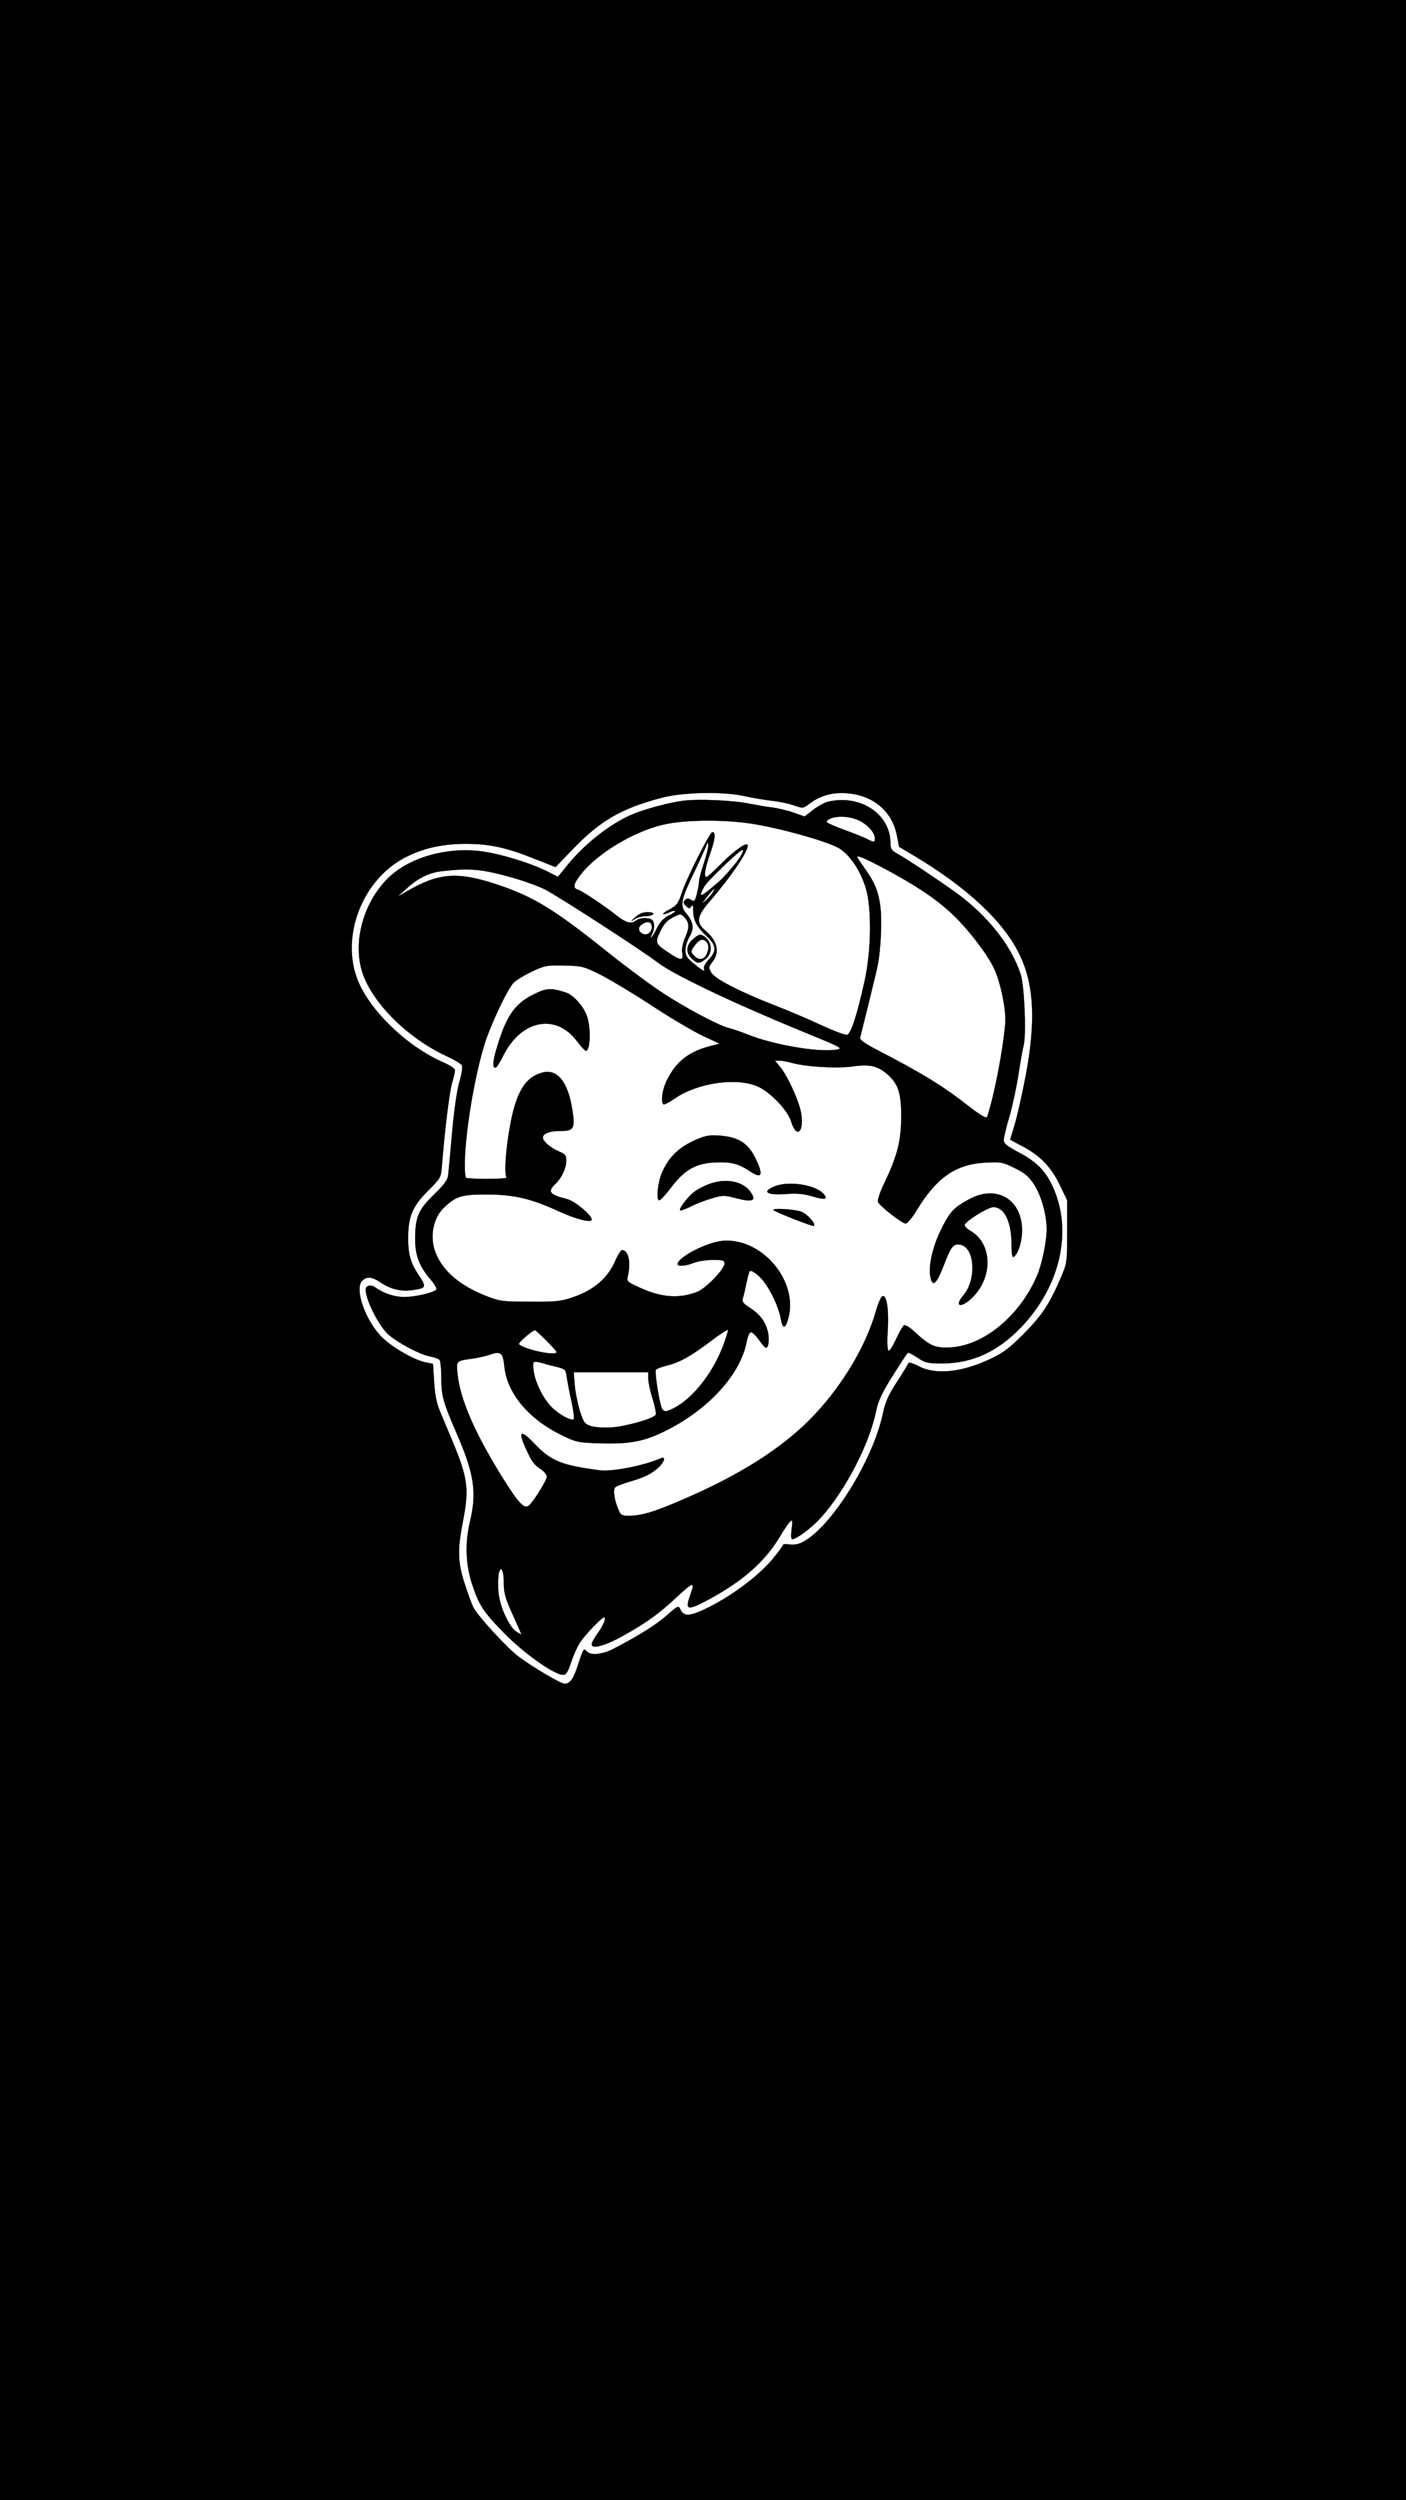 <ns0:svg xmlns:ns0="http://www.w3.org/2000/svg" version="1.0" width="720pt" height="1280pt" viewBox="0 0 720 1280" preserveAspectRatio="xMidYMid meet">

<ns0:g transform="translate(0,1280) scale(0.1,-0.1)" fill="#000000" stroke="#000000">
<ns0:path d="M0 6400 l0 -6400 3600 0 3600 0 0 6400 0 6400 -3600 0 -3600 0 0 -6400z m3815 2324 c39 -9 102 -19 140 -24 39 -4 90 -15 113 -24 43 -15 45 -15 75 8 50 38 105 56 166 56 148 0 258 -84 284 -217 l11 -58 72 -43 c277 -164 470 -345 549 -517 71 -151 79 -338 28 -610 -18 -93 -43 -206 -56 -250 l-24 -80 64 -34 c91 -48 147 -107 191 -199 l37 -77 0 -160 c0 -155 -1 -162 -30 -230 -59 -139 -98 -198 -190 -291 -71 -72 -106 -99 -165 -127 -150 -73 -288 -88 -376 -41 -28 15 -50 21 -52 15 -2 -5 -28 -49 -59 -96 -44 -68 -59 -101 -73 -167 -53 -241 -265 -578 -410 -653 -21 -11 -45 -15 -67 -12 -18 3 -33 2 -33 -2 0 -4 -24 -37 -54 -73 -67 -81 -197 -180 -320 -243 -101 -51 -134 -54 -152 -14 -9 21 -13 19 -73 -34 -55 -48 -149 -106 -273 -170 -54 -27 -111 -33 -131 -13 -19 19 -18 20 -47 -67 -23 -72 -41 -97 -69 -97 -19 0 -157 81 -233 137 -56 40 -210 208 -233 252 -9 17 -29 72 -45 122 -36 109 -38 173 -10 317 33 169 26 223 -50 407 -23 55 -53 127 -67 160 -18 43 -26 86 -30 152 l-6 91 -36 7 c-57 11 -169 74 -223 127 -86 84 -145 250 -103 291 23 24 50 21 93 -8 50 -34 105 -48 161 -40 74 10 76 15 37 74 -43 64 -56 107 -56 192 0 110 22 163 100 241 67 67 68 69 73 130 15 188 39 381 52 424 8 27 15 56 15 64 0 9 -24 25 -57 40 -189 81 -384 270 -444 429 -85 227 32 517 255 626 89 44 185 65 303 65 118 0 206 -19 346 -75 l112 -44 75 78 c150 158 255 220 465 276 112 30 318 34 430 9z" />
<ns0:path d="M3495 8700 c-70 -9 -200 -44 -261 -71 -108 -46 -239 -149 -325 -254 l-52 -64 -51 26 c-86 44 -246 93 -343 105 -180 23 -374 -34 -480 -142 -122 -124 -175 -317 -130 -470 47 -158 231 -343 434 -437 41 -19 76 -40 79 -48 3 -8 -1 -38 -9 -67 -19 -64 -32 -160 -47 -333 -6 -71 -13 -144 -15 -162 -3 -24 -21 -49 -74 -100 -80 -78 -95 -115 -95 -228 0 -81 21 -137 77 -203 21 -24 35 -48 32 -53 -10 -16 -108 -39 -164 -39 -52 0 -108 19 -152 51 -9 7 -24 9 -33 6 -14 -6 -16 -14 -11 -39 12 -63 74 -176 116 -212 52 -44 163 -102 214 -111 22 -4 43 -12 47 -18 4 -7 8 -48 8 -93 0 -88 10 -125 78 -281 91 -209 105 -304 68 -456 -25 -104 -21 -217 10 -312 36 -112 58 -146 170 -260 99 -100 251 -208 296 -209 17 -1 25 12 44 67 12 37 33 82 45 100 28 41 111 127 122 127 14 0 -3 -42 -34 -84 -16 -22 -29 -46 -29 -54 0 -27 71 -7 165 46 119 67 179 110 275 200 82 76 90 76 65 7 -29 -81 -16 -83 101 -20 174 95 285 195 360 322 20 34 43 68 51 74 12 11 13 5 7 -39 -4 -31 -3 -52 3 -52 21 0 102 60 147 111 125 139 247 374 282 543 12 57 29 93 86 184 39 62 73 114 77 116 4 3 26 -9 50 -25 40 -27 51 -29 130 -29 152 1 281 61 401 186 202 212 265 498 159 723 -37 79 -83 125 -177 174 -56 30 -72 43 -72 60 0 12 13 68 30 124 16 56 36 151 45 210 9 59 21 127 27 151 14 58 4 303 -15 363 -44 136 -148 274 -294 391 -62 49 -282 197 -342 230 -25 14 -31 23 -31 51 0 149 -153 251 -318 213 -18 -4 -53 -23 -78 -42 l-44 -34 -57 20 c-31 11 -80 22 -107 26 -28 3 -80 12 -116 19 -83 18 -267 26 -345 15z m901 -99 c45 -20 84 -63 84 -92 0 -23 -3 -23 -40 -4 -16 8 -68 29 -115 46 -47 17 -88 35 -91 40 -3 5 5 13 18 18 37 16 100 12 144 -8z m-559 -16 c152 -22 416 -96 467 -132 54 -38 101 -110 129 -197 32 -103 29 -324 -6 -481 -40 -179 -70 -269 -90 -273 -9 -2 -70 21 -135 51 -64 30 -172 76 -240 102 -174 68 -302 134 -320 166 -14 25 -14 29 6 54 39 50 26 108 -35 160 -50 41 -45 74 20 149 114 131 211 276 194 292 -10 10 -74 -37 -142 -106 -33 -33 -63 -60 -67 -60 -15 0 -8 44 17 115 27 77 32 115 13 115 -14 -1 -137 -247 -158 -315 -16 -50 -25 -62 -69 -85 -20 -11 -30 -19 -23 -20 7 0 22 5 34 11 11 6 22 8 25 5 3 -3 -11 -13 -32 -23 -26 -12 -44 -32 -61 -65 -13 -27 -27 -48 -30 -48 -2 0 0 9 6 19 15 29 12 68 -6 75 -26 10 -59 7 -79 -8 -24 -18 -51 -10 -100 29 -60 48 -173 123 -195 130 -28 9 -25 27 13 77 83 108 274 223 427 257 108 24 293 26 437 6z m-231 -199 c-14 -42 -26 -86 -26 -97 0 -11 -5 -40 -11 -64 -10 -39 -13 -43 -30 -32 -14 9 -21 9 -31 -1 -10 -10 -9 -16 5 -30 16 -15 19 -15 27 -2 7 11 10 5 10 -23 0 -48 18 -82 69 -130 50 -47 52 -74 11 -119 -17 -18 -28 -38 -25 -45 7 -21 -5 -15 -51 23 -36 29 -44 41 -44 69 0 19 9 50 21 70 25 42 20 74 -17 119 -34 40 -28 69 47 224 32 68 60 128 60 135 1 7 3 5 6 -5 2 -9 -7 -50 -21 -92z m189 35 c-12 -25 -81 -106 -112 -133 -97 -85 -110 -90 -78 -29 14 28 183 190 198 191 4 0 1 -13 -8 -29z m779 -92 c146 -81 239 -146 316 -222 70 -68 157 -181 194 -252 36 -66 69 -220 64 -291 -11 -136 -56 -372 -93 -482 -4 -9 -32 7 -88 50 -139 109 -240 171 -485 298 -60 32 -81 48 -77 59 7 27 83 334 89 366 16 76 23 224 15 297 -10 84 -28 129 -85 208 -19 26 -34 50 -34 54 0 10 65 -20 184 -85z m-1979 -14 c72 -19 159 -50 195 -68 67 -34 500 -314 579 -375 83 -63 390 -209 739 -352 205 -84 212 -87 174 -94 -93 -14 -318 24 -454 78 -35 14 -76 28 -93 32 -51 11 -235 109 -354 189 -63 42 -189 136 -280 209 -260 208 -367 274 -547 335 -211 71 -306 64 -474 -34 l-45 -26 40 36 c64 59 121 88 189 95 137 16 196 11 331 -25z m1056 -82 c-5 -10 -22 -29 -37 -43 -24 -22 -23 -20 6 18 35 44 47 54 31 25z m-147 -128 c26 -27 28 -53 5 -104 -14 -34 -19 -61 -15 -81 7 -39 -7 -39 -66 0 -73 48 -75 53 -47 111 16 35 34 56 59 69 43 23 45 24 64 5z m-168 -39 c9 -25 -13 -55 -37 -49 -29 8 -36 33 -14 49 24 18 44 18 51 0z m-259 -257 c51 -26 169 -97 262 -158 94 -62 210 -130 258 -153 l88 -41 -61 -16 c-106 -30 -169 -84 -214 -182 -20 -45 -26 -104 -12 -113 4 -2 30 11 57 30 121 83 327 111 433 58 63 -31 147 -121 163 -175 29 -94 70 -52 50 50 -13 63 -70 186 -107 230 l-26 31 24 0 c13 0 39 -5 58 -10 69 -21 232 -31 313 -20 89 13 129 4 178 -37 58 -50 74 -95 74 -218 0 -125 -20 -203 -86 -341 -22 -45 -37 -89 -33 -97 7 -20 121 -109 141 -111 9 0 33 28 58 69 101 167 200 235 351 243 79 4 88 3 150 -28 52 -25 72 -42 99 -83 37 -57 65 -154 65 -230 0 -64 -25 -184 -52 -244 -89 -202 -271 -351 -439 -361 -78 -5 -108 8 -180 75 -28 27 -53 42 -60 38 -6 -4 -25 -37 -41 -72 -16 -35 -33 -61 -38 -58 -6 4 -8 44 -4 103 6 105 -4 177 -25 177 -8 0 -23 -33 -37 -82 -51 -175 -167 -370 -313 -526 -158 -167 -380 -309 -691 -441 -132 -57 -198 -76 -258 -76 -39 0 -44 3 -56 33 -22 53 -28 103 -14 114 7 6 40 18 73 28 74 21 112 40 148 73 31 29 37 59 10 46 -88 -38 -250 -70 -314 -61 -195 26 -248 48 -330 134 -74 78 -89 69 -44 -28 29 -64 41 -79 78 -103 15 -10 27 -26 27 -36 0 -19 -68 -128 -92 -148 -24 -19 -54 13 -142 155 -138 224 -210 391 -223 519 -6 69 -9 67 80 79 27 4 67 13 89 21 53 18 64 9 71 -63 14 -134 121 -264 283 -345 85 -42 90 -43 203 -47 159 -5 235 10 351 70 211 108 369 282 402 443 6 34 16 56 24 56 7 0 25 -18 41 -40 15 -22 31 -40 35 -40 15 0 19 48 9 87 -14 51 -42 87 -93 119 -32 21 -39 30 -34 47 4 12 12 47 18 77 6 30 14 59 18 63 4 5 26 -7 47 -27 44 -39 99 -148 111 -216 10 -57 24 -55 40 5 48 189 -135 406 -333 393 -81 -5 -235 -84 -235 -120 0 -13 44 -9 83 7 20 8 64 15 97 15 52 0 60 -2 60 -19 0 -28 -94 -126 -138 -144 -93 -37 -188 -30 -300 23 -63 29 -64 30 -56 62 15 69 1 128 -30 128 -7 0 -22 -24 -34 -52 -39 -91 -108 -151 -220 -190 -59 -20 -85 -23 -217 -22 -136 0 -156 2 -217 26 -150 57 -242 140 -274 244 -22 75 -2 163 49 211 62 60 90 68 222 68 139 -1 225 -21 368 -87 88 -40 167 -60 167 -41 0 22 -86 94 -125 104 -91 23 -103 38 -61 78 32 30 56 81 56 120 0 26 -6 33 -37 46 -43 18 -83 52 -83 71 0 21 35 34 88 34 71 0 78 12 63 108 -22 143 -77 212 -154 191 -89 -24 -136 -103 -167 -283 -21 -117 -28 -234 -16 -254 5 -8 -142 -10 -206 -3 -5 1 -8 29 -8 64 0 148 43 422 96 604 28 100 120 296 154 332 13 13 55 39 94 57 67 32 77 33 166 31 91 -2 99 -4 187 -48z m624 -1904 c-59 -151 -172 -286 -275 -325 -21 -8 -27 -6 -36 9 -13 25 -39 187 -31 199 3 5 29 14 56 21 66 16 124 49 226 126 46 35 85 60 87 56 1 -5 -11 -43 -27 -86z m-904 33 c29 -29 53 -56 53 -60 0 -22 -165 13 -192 40 -7 7 66 70 82 72 2 0 28 -23 57 -52z m-17 -117 c19 -6 54 -15 76 -20 38 -10 42 -14 46 -49 3 -20 13 -76 24 -124 10 -48 16 -90 12 -93 -11 -12 -75 23 -113 61 -44 44 -86 129 -93 190 -5 48 -4 48 48 35z m540 -80 c0 -19 10 -65 22 -102 11 -36 19 -73 16 -81 -8 -20 -148 -60 -229 -66 -38 -2 -82 1 -102 7 -34 11 -38 18 -58 79 -11 37 -23 96 -26 132 l-5 65 191 0 191 0 0 -34z m-740 -1044 c0 -52 7 -78 45 -162 25 -55 45 -101 45 -102 0 -2 -11 4 -25 13 -40 26 -89 136 -93 210 -2 35 -1 75 2 89 11 44 26 17 26 -48z" />
<ns0:path d="M3253 8104 c-25 -22 -25 -24 -3 -10 13 9 39 16 57 16 17 0 35 5 38 10 4 6 -8 10 -29 10 -24 0 -44 -8 -63 -26z" />
<ns0:path d="M3551 7994 c-38 -32 -41 -71 -8 -102 29 -27 38 -27 71 -1 39 31 32 94 -14 119 -15 8 -25 5 -49 -16z m69 -19 c7 -9 10 -25 5 -42 -11 -44 -41 -56 -69 -27 -21 20 -20 26 5 58 23 29 41 33 59 11z" />
<ns0:path d="M2730 7708 c-97 -49 -140 -113 -190 -286 -18 -61 -18 -98 1 -86 5 3 22 31 38 63 90 178 265 214 372 75 23 -30 45 -54 49 -54 22 0 27 108 8 171 -15 52 -70 115 -111 128 -79 25 -99 23 -167 -11z" />
<ns0:path d="M3568 6967 c-89 -38 -142 -88 -178 -170 -22 -51 -31 -142 -14 -142 6 0 33 29 60 65 70 92 126 124 226 129 84 3 118 -5 181 -47 57 -38 67 -19 29 61 -38 82 -87 115 -183 123 -53 4 -74 1 -121 -19z" />
<ns0:path d="M3628 6737 c-31 -12 -69 -33 -83 -47 -35 -32 -69 -80 -62 -86 3 -3 27 6 54 19 27 14 76 33 108 42 56 17 63 17 128 0 80 -21 101 -12 73 29 -38 59 -130 77 -218 43z" />
<ns0:path d="M3963 6725 c-66 -28 -32 -46 72 -37 48 3 83 0 126 -13 63 -19 80 -16 58 11 -40 49 -184 71 -256 39z" />
<ns0:path d="M4960 6659 c-77 -42 -96 -63 -141 -154 -43 -87 -65 -185 -55 -240 11 -58 31 -41 69 57 38 99 50 114 88 105 71 -18 80 -177 14 -256 -54 -64 -11 -71 50 -8 102 107 94 273 -16 336 -16 9 -29 22 -29 29 0 18 118 92 147 92 57 0 93 -75 93 -193 0 -43 4 -66 10 -62 23 14 42 72 44 129 3 165 -130 245 -274 165z" />
<ns0:path d="M3961 6605 c11 -11 202 -86 207 -81 10 11 -31 58 -63 72 -31 13 -155 21 -144 9z" />
</ns0:g>
</ns0:svg>